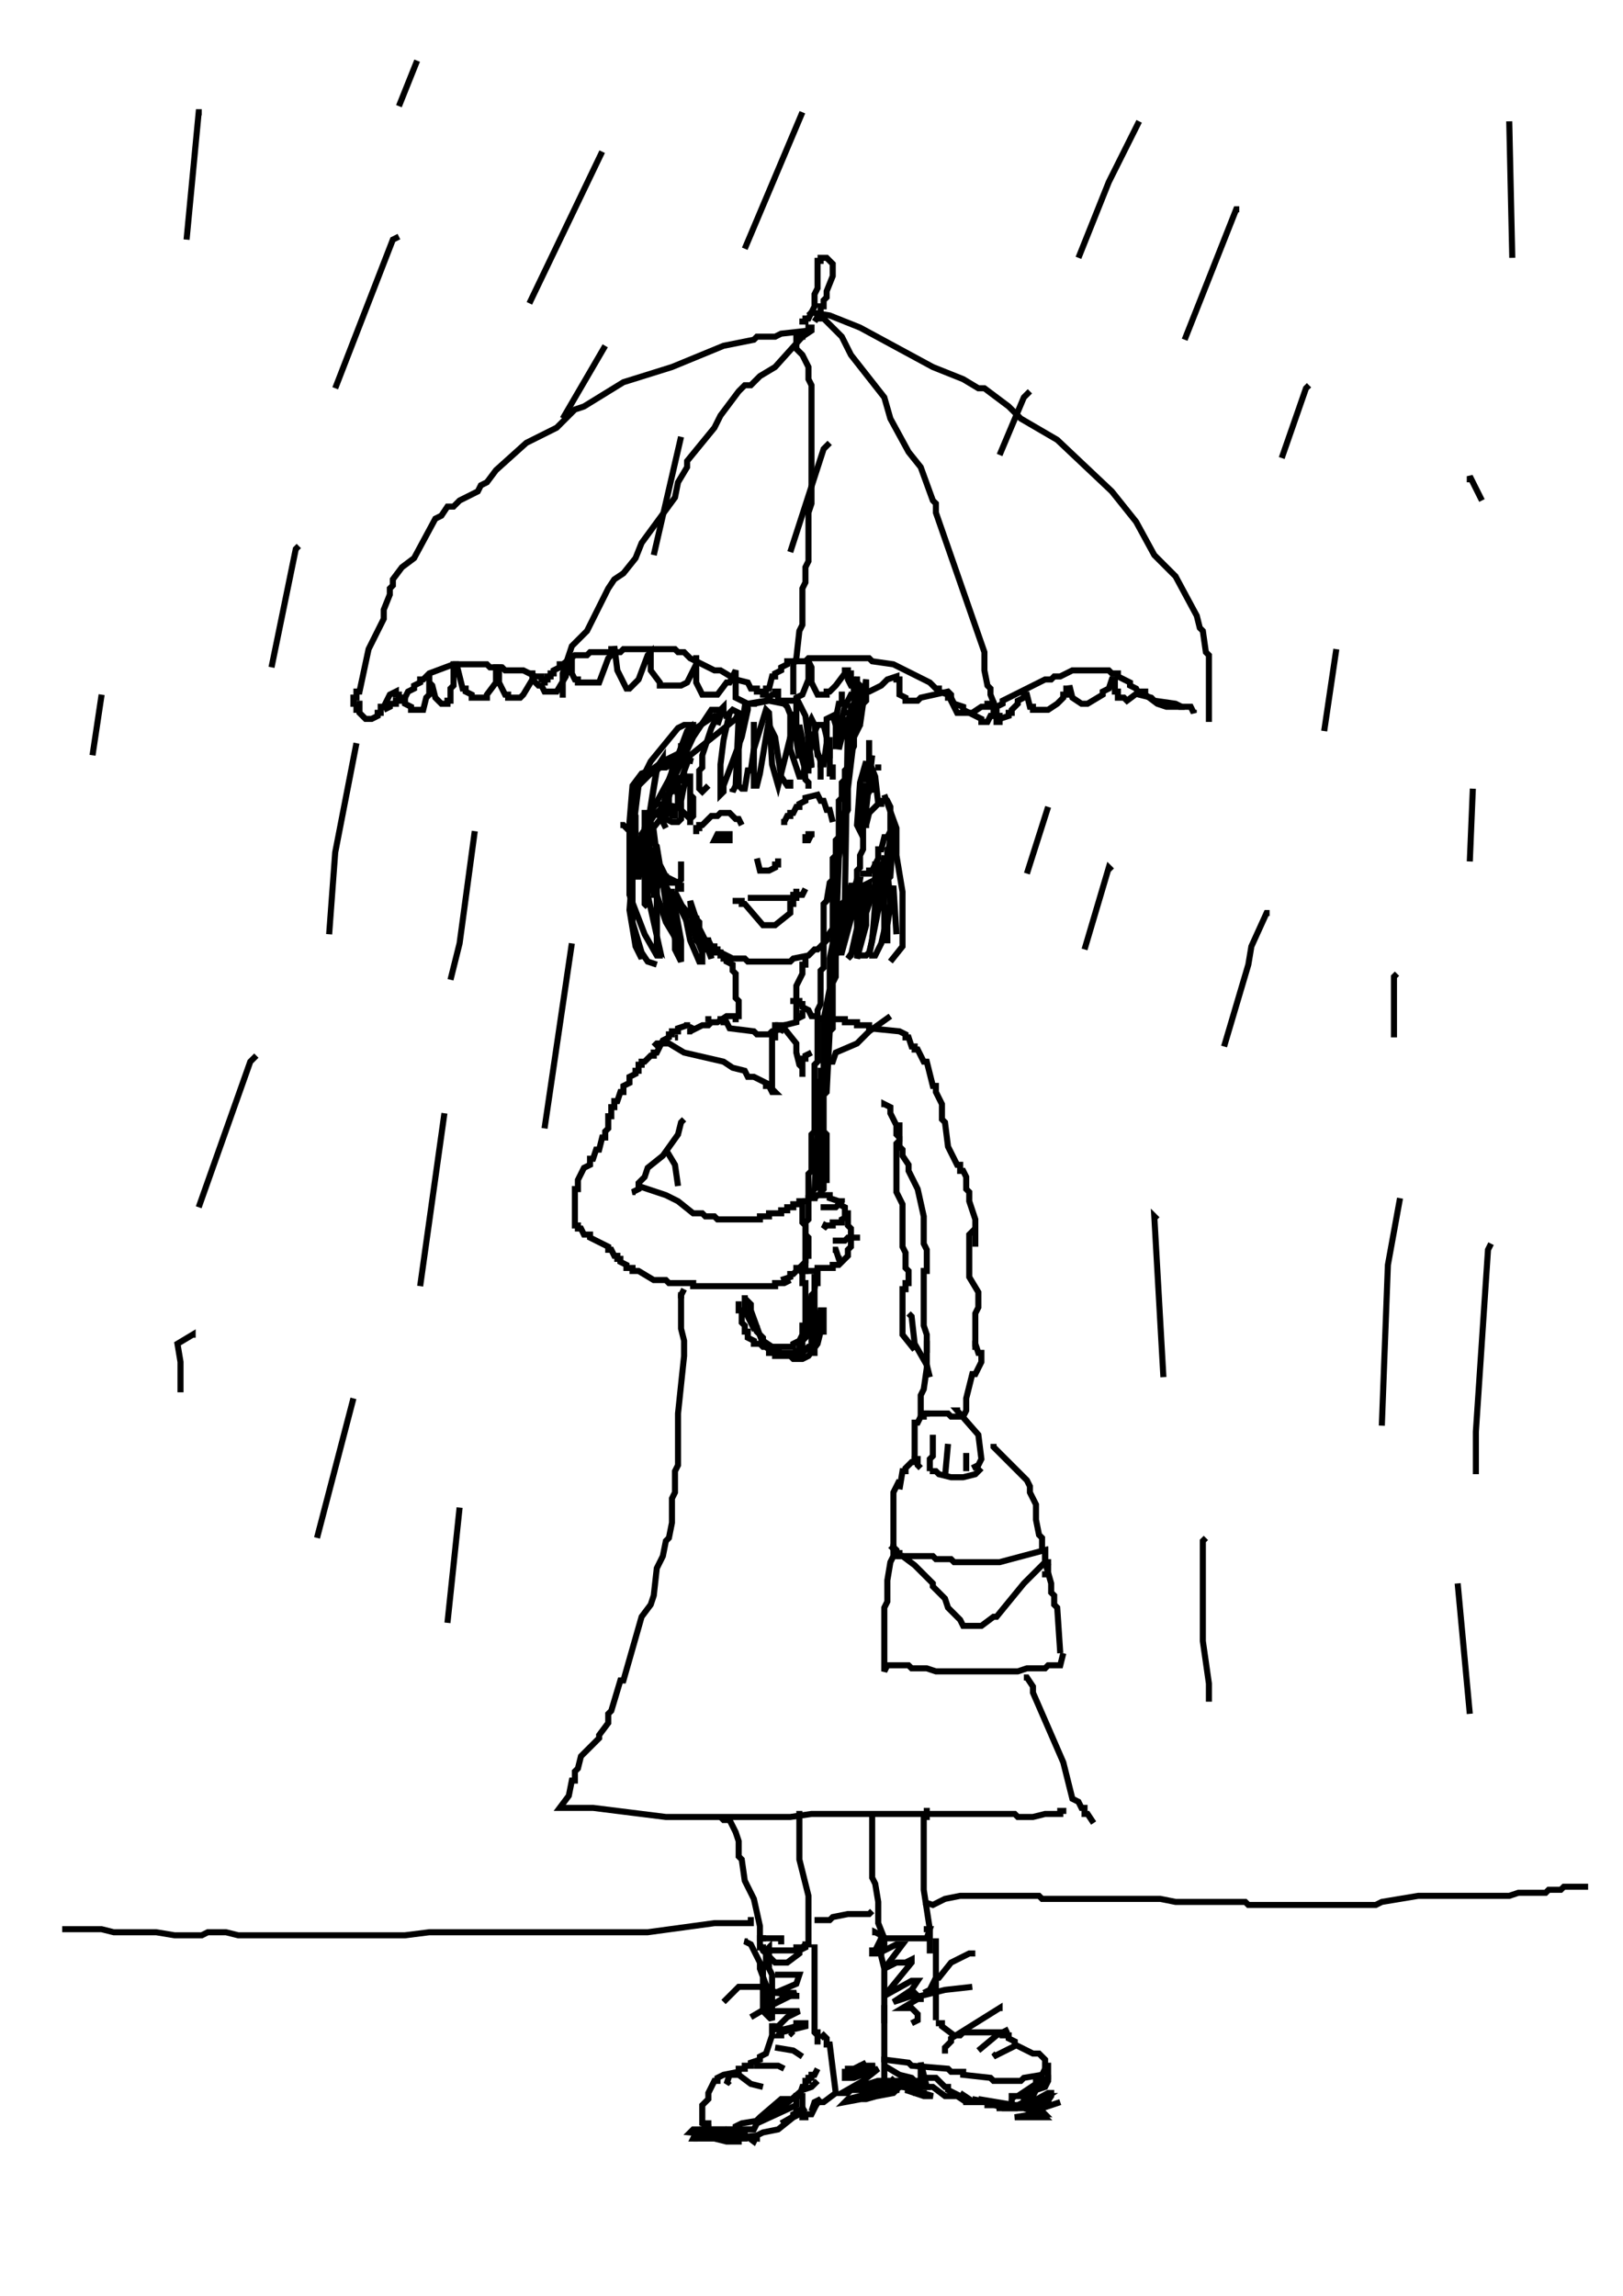 <?xml version="1.0" encoding="utf-8"?>
<!-- Generator: Adobe Illustrator 26.2.1, SVG Export Plug-In . SVG Version: 6.00 Build 0)  -->
<svg version="1.1" xmlns="http://www.w3.org/2000/svg" xmlns:xlink="http://www.w3.org/1999/xlink" x="0px" y="0px"
	 viewBox="0 0 535 757" style="enable-background:new 0 0 535 757;" xml:space="preserve">
<style type="text/css">
	.st0{fill:#FFFFFF;}
	.st1{fill:none;stroke:#000000;stroke-width:2;}
</style>
<g id="레이어_1" xmlns:ev="http://www.w3.org/2001/xml-events">
	<rect class="st0" width="535" height="757"/>
</g>
<g id="_x36_7-지면">
	<g>
		<path class="st0" d="M535,757"/>
		<path class="st0" d="M535,0"/>
		<path class="st0" d="M0,0"/>
		<path class="st0" d="M0,757"/>
		<polyline class="st1" points="21.5,635 21.5,636 33.5,636 37.5,637 51.5,637 57.5,638 66.5,638 68.5,637 74.5,637 78.5,638 
			133.5,638 141.5,637 213.5,637 235.5,634 247.5,634 247.5,633 248.5,633 		"/>
		<polyline class="st1" points="268.5,633 273.5,633 274.5,632 279.5,631 286.5,631 287.5,630 		"/>
		<polyline class="st1" points="304.5,627 307.5,628 311.5,626 316.5,625 342.5,625 343.5,626 382.5,626 387.5,627 410.5,627 
			411.5,628 453.5,628 455.5,627 467.5,625 497.5,625 500.5,624 509.5,624 510.5,623 514.5,623 515.5,622 523.5,622 		"/>
	</g>
</g>
<g id="_x36_7-사람">
	<g>
		<polyline class="st1" points="204.5,272 205.5,272 208.5,275 209.5,275 209.5,276 214.5,280 217.5,286 217.5,288 219.5,290 
			219.5,292 220.5,294 221.5,294 221.5,296 222.5,296 222.5,298 223.5,298 227.5,306 228.5,306 229.5,310 232.5,313 234.5,313 
			235.5,314 237.5,314 241.5,316 245.5,316 246.5,317 260.5,317 261.5,316 266.5,315 268.5,313 269.5,313 272.5,310 272.5,309 
			279.5,299 279.5,297 282.5,291 282.5,287 283.5,286 283.5,282 284.5,280 284.5,258 		"/>
		<polyline class="st1" points="228.5,274 229.5,274 229.5,273 230.5,273 230.5,272 231.5,272 234.5,269 236.5,269 237.5,268 
			240.5,268 242.5,270 243.5,270 244.5,272 		"/>
		<polyline class="st1" points="258.5,270 258.5,271 257.5,271 258.5,271 259.5,269 260.5,269 260.5,268 261.5,268 262.5,266 
			263.5,266 263.5,265 265.5,264 265.5,263 269.5,262 270.5,264 271.5,264 272.5,267 273.5,267 274.5,271 		"/>
		<polyline class="st1" points="238.5,276 239.5,276 239.5,277 235.5,277 236.5,275 240.5,275 240.5,277 238.5,277 238.5,276 
			237.5,276 239.5,276 		"/>
		<polyline class="st1" points="268.5,275 267.5,275 266.5,277 265.5,277 265.5,276 266.5,276 266.5,275 268.5,275 266.5,275 		"/>
		<polyline class="st1" points="249.5,283 250.5,287 253.5,287 255.5,286 255.5,285 256.5,285 256.5,283 		"/>
		<polyline class="st1" points="243.5,297 241.5,297 244.5,297 244.5,298 245.5,298 251.5,305 255.5,305 260.5,301 260.5,298 
			261.5,298 261.5,295 262.5,295 262.5,293 		"/>
		<polyline class="st1" points="246.5,296 262.5,296 262.5,295 264.5,295 265.5,293 		"/>
		<polyline class="st1" points="219.5,273 217.5,269 215.5,268 212.5,268 212.5,277 213.5,278 213.5,281 214.5,281 214.5,283 
			215.5,285 216.5,285 219.5,291 223.5,291 224.5,290 224.5,284 		"/>
		<polyline class="st1" points="286.5,272 285.5,272 286.5,268 289.5,265 290.5,265 290.5,264 292.5,264 293.5,266 293.5,274 
			292.5,276 291.5,276 290.5,280 289.5,280 289.5,283 287.5,287 286.5,287 286.5,288 284.5,288 284.5,287 		"/>
		<polyline class="st1" points="233.5,311 233.5,310 234.5,312 235.5,312 235.5,313 236.5,313 236.5,314 237.5,314 237.5,315 
			238.5,315 238.5,316 239.5,316 239.5,317 241.5,318 241.5,320 242.5,321 242.5,329 243.5,330 243.5,335 242.5,335 		"/>
		<polyline class="st1" points="265.5,315 265.5,318 264.5,318 264.5,321 262.5,325 262.5,335 263.5,335 263.5,334 		"/>
		<line class="st1" x1="232.5" y1="336" x2="234.5" y2="336"/>
		<polyline class="st1" points="241.5,336 242.5,336 242.5,335 239.5,335 236.5,337 234.5,337 233.5,338 231.5,338 227.5,340 
			226.5,340 227.5,340 228.5,338 		"/>
		<polyline class="st1" points="237.5,335 237.5,336 238.5,336 238.5,337 239.5,337 240.5,339 248.5,340 249.5,341 253.5,341 
			254.5,340 258.5,339 258.5,338 262.5,337 262.5,336 264.5,335 264.5,333 		"/>
		<polyline class="st1" points="261.5,331 261.5,330 263.5,330 263.5,331 264.5,331 264.5,332 266.5,333 267.5,335 269.5,335 
			270.5,336 278.5,336 278.5,337 282.5,337 282.5,338 286.5,338 286.5,339 296.5,340 298.5,341 298.5,342 299.5,342 300.5,345 
			301.5,345 301.5,346 302.5,346 304.5,350 305.5,350 307.5,358 308.5,358 308.5,360 310.5,364 310.5,369 311.5,370 312.5,378 
			315.5,384 316.5,384 316.5,386 317.5,386 318.5,388 318.5,392 319.5,393 319.5,396 321.5,402 321.5,411 		"/>
		<polyline class="st1" points="226.5,337 226.5,338 223.5,339 223.5,340 221.5,340 221.5,341 220.5,341 220.5,342 218.5,343 
			216.5,347 215.5,347 215.5,348 214.5,348 212.5,350 211.5,350 211.5,351 210.5,351 210.5,353 209.5,353 209.5,354 207.5,355 
			207.5,357 205.5,358 205.5,360 204.5,360 203.5,363 202.5,363 202.5,365 201.5,365 201.5,368 200.5,368 200.5,372 199.5,373 
			199.5,375 198.5,375 197.5,379 196.5,379 195.5,382 194.5,382 194.5,384 192.5,385 190.5,389 190.5,392 189.5,392 189.5,404 
			190.5,404 190.5,405 191.5,405 192.5,407 194.5,407 194.5,408 200.5,411 200.5,412 201.5,412 202.5,414 203.5,414 203.5,415 
			204.5,415 204.5,416 206.5,417 206.5,418 208.5,418 208.5,419 210.5,419 215.5,422 219.5,422 220.5,423 228.5,423 228.5,424 
			255.5,424 255.5,423 258.5,423 260.5,422 		"/>
		<polyline class="st1" points="210.5,391 219.5,394 223.5,396 228.5,400 231.5,400 232.5,401 235.5,401 236.5,402 250.5,402 
			250.5,401 253.5,401 253.5,400 257.5,400 257.5,399 259.5,399 259.5,398 261.5,398 261.5,397 263.5,397 263.5,396 264.5,396 
			264.5,403 265.5,404 265.5,407 266.5,408 266.5,414 265.5,414 265.5,416 261.5,420 260.5,420 260.5,421 257.5,422 		"/>
		<polyline class="st1" points="265.5,396 265.5,397 265.5,396 266.5,396 266.5,395 268.5,395 268.5,394 273.5,394 273.5,395 
			276.5,396 276.5,397 278.5,398 278.5,400 279.5,400 279.5,404 280.5,405 280.5,411 279.5,412 279.5,414 276.5,417 274.5,417 
			274.5,418 269.5,418 269.5,419 265.5,419 264.5,417 		"/>
		<polyline class="st1" points="270.5,398 275.5,398 277.5,396 277.5,395 		"/>
		<polyline class="st1" points="272.5,403 271.5,405 272.5,404 274.5,404 274.5,403 277.5,403 277.5,402 279.5,401 		"/>
		<polyline class="st1" points="274.5,409 278.5,409 279.5,408 282.5,408 282.5,407 		"/>
		<polyline class="st1" points="274.5,412 275.5,412 276.5,415 277.5,415 		"/>
		<polyline class="st1" points="236.5,239 237.5,236 235.5,236 229.5,240 227.5,243 226.5,243 225.5,246 224.5,246 224.5,248 
			221.5,254 221.5,258 223.5,262 223.5,265 224.5,266 		"/>
		<polyline class="st1" points="237.5,234 238.5,233 238.5,235 236.5,236 234.5,240 231.5,249 231.5,253 230.5,254 230.5,260 
			231.5,261 233.5,259 		"/>
		<polyline class="st1" points="243.5,236 242.5,259 241.5,261 241.5,260 		"/>
		<polyline class="st1" points="248.5,238 248.5,259 249.5,259 250.5,255 253.5,237 253.5,239 255.5,243 257.5,256 259.5,259 
			260.5,259 260.5,257 		"/>
		<polyline class="st1" points="263.5,242 263.5,239 264.5,244 265.5,257 266.5,258 266.5,260 		"/>
		<polyline class="st1" points="266.5,240 266.5,242 268.5,245 270.5,251 270.5,257 		"/>
		<line class="st1" x1="273.5" y1="243" x2="273.5" y2="250"/>
		<line class="st1" x1="219.5" y1="252" x2="224.5" y2="249"/>
		<polyline class="st1" points="227.5,242 227.5,240 226.5,241 220.5,257 214.5,268 214.5,271 213.5,273 215.5,295 216.5,295 
			219.5,304 222.5,309 		"/>
		<polyline class="st1" points="230.5,241 228.5,240 228.5,239 225.5,239 223.5,240 214.5,251 210.5,259 208.5,275 208.5,304 
			211.5,314 213.5,317 216.5,318 		"/>
		<polyline class="st1" points="286.5,244 286.5,251 288.5,256 289.5,265 		"/>
		<polyline class="st1" points="290.5,253 289.5,253 289.5,254 		"/>
		<polyline class="st1" points="291.5,262 295.5,273 295.5,282 297.5,294 297.5,312 293.5,317 		"/>
		<polyline class="st1" points="290.5,284 291.5,284 292.5,286 293.5,298 290.5,311 288.5,315 287.5,315 287.5,316 		"/>
		<polyline class="st1" points="288.5,284 288.5,298 287.5,310 286.5,314 285.5,315 282.5,315 		"/>
		<polyline class="st1" points="287.5,292 286.5,292 284.5,294 281.5,313 279.5,316 280.5,315 282.5,306 282.5,296 283.5,290 
			282.5,290 281.5,293 280.5,303 277.5,314 276.5,314 276.5,307 280.5,292 281.5,292 281.5,294 279.5,297 275.5,312 275.5,315 
			274.5,315 277.5,310 280.5,300 284.5,292 286.5,291 283.5,305 282.5,316 285.5,305 285.5,301 288.5,292 289.5,286 290.5,285 
			289.5,289 288.5,304 286.5,315 289.5,300 291.5,282 291.5,310 292.5,310 292.5,305 294.5,292 295.5,308 		"/>
		<polyline class="st1" points="228.5,243 227.5,243 225.5,245 224.5,248 218.5,251 214.5,254 211.5,255 208.5,259 207.5,271 
			207.5,295 212.5,308 216.5,315 217.5,315 217.5,316 217.5,314 216.5,314 216.5,293 217.5,290 218.5,291 219.5,298 222.5,309 
			222.5,313 224.5,317 224.5,310 222.5,299 222.5,294 225.5,300 227.5,310 230.5,317 231.5,317 231.5,314 229.5,309 229.5,307 
			228.5,306 227.5,297 229.5,303 230.5,304 230.5,306 232.5,310 233.5,310 234.5,316 231.5,308 230.5,307 229.5,302 229.5,305 
			232.5,311 228.5,303 223.5,297 219.5,296 219.5,295 220.5,295 223.5,310 223.5,311 222.5,310 221.5,301 220.5,299 		"/>
		<polyline class="st1" points="220.5,289 214.5,289 214.5,288 211.5,285 208.5,278 208.5,267 209.5,269 209.5,275 207.5,300 
			209.5,312 211.5,316 211.5,315 		"/>
		<polyline class="st1" points="239.5,237 239.5,236 237.5,234 234.5,234 228.5,243 221.5,258 220.5,263 220.5,267 221.5,269 
			222.5,269 222.5,267 223.5,266 223.5,258 224.5,257 227.5,249 242.5,237 243.5,235 241.5,234 240.5,235 238.5,244 237.5,252 
			237.5,262 238.5,261 238.5,259 244.5,243 246.5,234 246.5,233 245.5,233 243.5,247 243.5,259 244.5,260 245.5,260 246.5,254 
			247.5,254 248.5,247 252.5,234 253.5,235 254.5,252 256.5,259 261.5,239 262.5,239 263.5,247 265.5,254 266.5,254 266.5,239 
			267.5,237 268.5,239 269.5,249 270.5,250 270.5,252 271.5,252 272.5,245 272.5,237 274.5,236 276.5,242 276.5,245 277.5,245 		"/>
		<polyline class="st1" points="287.5,249 285.5,267 283.5,274 282.5,272 283.5,258 285.5,251 285.5,258 		"/>
		<polyline class="st1" points="294.5,274 293.5,289 292.5,290 292.5,285 293.5,275 294.5,273 293.5,279 292.5,280 292.5,283 
			293.5,283 		"/>
		<polyline class="st1" points="225.5,369 224.5,370 223.5,374 218.5,381 213.5,385 212.5,388 210.5,390 210.5,392 208.5,393 
			209.5,393 		"/>
		<polyline class="st1" points="219.5,379 222.5,384 223.5,391 		"/>
		<polyline class="st1" points="224.5,426 224.5,428 224.5,427 223.5,427 		"/>
		<polyline class="st1" points="225.5,425 224.5,427 224.5,438 225.5,442 225.5,447 223.5,466 223.5,483 222.5,485 222.5,492 
			221.5,494 221.5,502 220.5,507 219.5,508 218.5,513 216.5,517 215.5,526 214.5,529 211.5,533 205.5,554 204.5,554 201.5,564 
			200.5,565 200.5,568 197.5,572 197.5,573 191.5,579 190.5,583 189.5,584 189.5,587 188.5,587 187.5,592 184.5,596 195.5,596 
			219.5,599 260.5,599 267.5,598 334.5,598 335.5,599 340.5,599 344.5,598 349.5,598 349.5,597 351.5,597 		"/>
		<polyline class="st1" points="291.5,365 291.5,364 293.5,365 293.5,367 295.5,371 295.5,374 296.5,375 296.5,378 297.5,379 
			297.5,381 299.5,384 299.5,386 302.5,392 304.5,401 304.5,410 305.5,412 305.5,419 304.5,419 304.5,437 305.5,440 305.5,446 		"/>
		<polyline class="st1" points="322.5,405 321.5,405 319.5,407 319.5,421 322.5,426 322.5,431 321.5,433 321.5,445 		"/>
		<polyline class="st1" points="296.5,370 296.5,376 295.5,377 295.5,393 297.5,397 297.5,411 298.5,413 298.5,418 299.5,419 
			299.5,423 298.5,423 298.5,425 297.5,425 297.5,440 301.5,445 		"/>
		<polyline class="st1" points="306.5,443 305.5,443 305.5,451 304.5,458 303.5,460 303.5,466 312.5,466 313.5,467 317.5,467 
			318.5,465 318.5,461 320.5,453 321.5,453 323.5,449 323.5,446 322.5,446 321.5,443 320.5,443 		"/>
		<polyline class="st1" points="306.5,466 304.5,466 304.5,467 303.5,467 302.5,469 301.5,469 301.5,481 302.5,481 302.5,483 
			303.5,484 		"/>
		<polyline class="st1" points="316.5,465 315.5,465 322.5,473 323.5,481 322.5,483 320.5,484 		"/>
		<polyline class="st1" points="308.5,474 307.5,474 307.5,480 306.5,481 306.5,485 		"/>
		<line class="st1" x1="312.5" y1="476" x2="311.5" y2="487"/>
		<line class="st1" x1="318.5" y1="479" x2="318.5" y2="485"/>
		<polyline class="st1" points="306.5,485 308.5,485 309.5,486 313.5,487 317.5,487 321.5,486 323.5,484 		"/>
		<polyline class="st1" points="299.5,433 300.5,434 301.5,443 305.5,450 306.5,454 		"/>
		<polyline class="st1" points="337.5,553 338.5,553 340.5,556 340.5,558 350.5,581 353.5,593 355.5,594 356.5,596 357.5,596 
			357.5,598 358.5,598 360.5,601 		"/>
		<line class="st1" x1="223.5" y1="342" x2="222.5" y2="342"/>
		<polyline class="st1" points="215.5,345 216.5,344 220.5,344 225.5,347 238.5,350 241.5,352 245.5,353 246.5,355 248.5,355 
			252.5,357 252.5,358 253.5,358 254.5,360 255.5,360 254.5,359 254.5,342 255.5,342 255.5,337 		"/>
		<polyline class="st1" points="258.5,340 256.5,339 256.5,338 258.5,338 258.5,339 262.5,344 262.5,347 263.5,351 264.5,352 
			264.5,355 264.5,349 265.5,349 265.5,348 267.5,347 		"/>
		<polyline class="st1" points="273.5,350 274.5,350 275.5,347 282.5,344 286.5,340 293.5,335 		"/>
		<polyline class="st1" points="237.5,599 238.5,600 240.5,600 242.5,604 243.5,607 243.5,612 244.5,613 245.5,620 248.5,626 
			250.5,635 250.5,639 251.5,639 251.5,640 		"/>
		<polyline class="st1" points="264.5,598 263.5,598 263.5,613 266.5,625 266.5,642 		"/>
		<polyline class="st1" points="287.5,598 287.5,619 288.5,621 289.5,627 289.5,634 291.5,639 291.5,643 		"/>
		<polyline class="st1" points="305.5,596 305.5,599 304.5,599 304.5,623 306.5,636 306.5,644 		"/>
		<polyline class="st1" points="251.5,642 250.5,642 250.5,641 250.5,642 251.5,642 251.5,643 255.5,647 259.5,647 263.5,644 
			263.5,643 265.5,642 265.5,640 265.5,641 264.5,642 262.5,642 262.5,643 251.5,643 250.5,641 250.5,639 257.5,639 257.5,640 
			258.5,640 		"/>
		<polyline class="st1" points="246.5,640 245.5,640 247.5,641 250.5,647 250.5,649 253.5,657 253.5,664 254.5,666 254.5,651 
			253.5,649 253.5,642 252.5,643 252.5,648 251.5,649 251.5,663 252.5,664 252.5,663 		"/>
		<polyline class="st1" points="268.5,641 268.5,670 269.5,671 269.5,674 269.5,669 		"/>
		<polyline class="st1" points="255.5,651 263.5,651 262.5,654 255.5,657 252.5,657 262.5,657 254.5,661 252.5,663 263.5,663 
			259.5,665 256.5,668 255.5,668 255.5,669 258.5,669 262.5,668 262.5,667 265.5,667 265.5,668 257.5,670 256.5,671 257.5,671 
			257.5,670 		"/>
		<polyline class="st1" points="291.5,638 290.5,638 290.5,639 305.5,639 306.5,636 304.5,636 		"/>
		<polyline class="st1" points="288.5,638 288.5,637 290.5,638 290.5,639 288.5,643 287.5,643 287.5,644 289.5,644 295.5,641 
			297.5,641 291.5,649 295.5,647 298.5,647 300.5,646 300.5,647 291.5,658 300.5,653 302.5,653 300.5,656 294.5,660 300.5,658 
			301.5,657 302.5,658 302.5,659 297.5,662 300.5,662 302.5,664 302.5,666 300.5,667 		"/>
		<line class="st1" x1="308.5" y1="639" x2="308.5" y2="666"/>
		<polyline class="st1" points="291.5,639 290.5,638 290.5,645 291.5,649 291.5,667 		"/>
		<polyline class="st1" points="304.5,657 306.5,656 308.5,652 309.5,652 313.5,647 319.5,644 320.5,644 320.5,645 		"/>
		<polyline class="st1" points="304.5,659 303.5,659 303.5,658 311.5,656 320.5,655 		"/>
		<polyline class="st1" points="259.5,658 250.5,655 243.5,655 238.5,660 		"/>
		<polyline class="st1" points="262.5,659 262.5,658 259.5,658 247.5,665 		"/>
		<polyline class="st1" points="254.5,667 254.5,671 252.5,677 250.5,678 250.5,679 247.5,680 247.5,681 245.5,681 245.5,682 
			243.5,682 243.5,683 238.5,684 236.5,685 236.5,686 235.5,686 233.5,690 233.5,692 231.5,694 231.5,700 233.5,701 233.5,702 
			238.5,702 238.5,703 244.5,703 244.5,702 248.5,702 249.5,700 262.5,694 262.5,691 263.5,691 264.5,688 265.5,688 265.5,686 
			266.5,686 266.5,685 267.5,685 267.5,684 268.5,684 269.5,682 		"/>
		<polyline class="st1" points="270.5,672 271.5,671 272.5,672 272.5,674 273.5,674 275.5,690 271.5,693 269.5,693 267.5,697 
			265.5,697 265.5,698 264.5,698 264.5,690 		"/>
		<polyline class="st1" points="233.5,701 233.5,700 232.5,700 232.5,701 234.5,703 237.5,703 239.5,702 242.5,702 242.5,701 
			244.5,700 250.5,699 253.5,696 258.5,694 258.5,693 260.5,692 257.5,692 250.5,698 249.5,699 250.5,699 257.5,695 264.5,689 
			267.5,688 269.5,686 		"/>
		<polyline class="st1" points="240.5,686 239.5,687 240.5,684 243.5,684 247.5,687 251.5,688 		"/>
		<polyline class="st1" points="248.5,681 256.5,681 258.5,682 		"/>
		<polyline class="st1" points="255.5,675 261.5,676 264.5,678 		"/>
		<line class="st1" x1="260.5" y1="670" x2="261.5" y2="671"/>
		<polyline class="st1" points="290.5,662 291.5,662 291.5,687 290.5,687 		"/>
		<polyline class="st1" points="291.5,681 296.5,684 300.5,685 302.5,687 304.5,687 304.5,688 307.5,688 311.5,691 315.5,691 
			318.5,693 325.5,693 325.5,694 329.5,694 329.5,695 335.5,695 		"/>
		<polyline class="st1" points="309.5,666 309.5,667 310.5,667 310.5,668 314.5,671 316.5,671 317.5,670 330.5,670 330.5,671 
			332.5,671 332.5,672 334.5,673 334.5,674 340.5,677 342.5,677 344.5,679 344.5,681 345.5,681 345.5,686 344.5,688 341.5,689 
			340.5,691 339.5,691 339.5,692 335.5,694 333.5,694 333.5,693 332.5,693 		"/>
		<polyline class="st1" points="291.5,678 291.5,679 299.5,680 300.5,681 312.5,682 313.5,683 317.5,683 317.5,684 326.5,685 
			327.5,686 336.5,686 337.5,685 343.5,684 344.5,682 		"/>
		<polyline class="st1" points="311.5,677 311.5,675 313.5,673 313.5,672 329.5,662 329.5,663 		"/>
		<polyline class="st1" points="322.5,676 328.5,671 332.5,669 		"/>
		<polyline class="st1" points="328.5,677 327.5,678 335.5,674 		"/>
		<polyline class="st1" points="294.5,685 294.5,686 292.5,686 292.5,687 294.5,687 295.5,688 305.5,688 303.5,680 303.5,688 
			304.5,688 304.5,686 292.5,686 304.5,687 304.5,685 308.5,685 311.5,688 312.5,688 312.5,689 318.5,692 318.5,693 319.5,693 
			319.5,692 316.5,690 		"/>
		<polyline class="st1" points="267.5,696 268.5,693 270.5,692 267.5,696 		"/>
		<polyline class="st1" points="248.5,702 244.5,702 238.5,704 230.5,704 229.5,705 228.5,705 229.5,703 230.5,703 230.5,704 
			243.5,705 245.5,703 245.5,702 243.5,702 240.5,704 232.5,704 231.5,703 231.5,702 232.5,702 238.5,705 245.5,705 245.5,704 		"/>
		<polyline class="st1" points="343.5,688 343.5,686 341.5,686 341.5,687 335.5,691 333.5,691 333.5,692 334.5,691 336.5,691 
			341.5,689 345.5,685 345.5,684 345.5,685 343.5,686 342.5,688 337.5,691 337.5,692 336.5,692 		"/>
		<polyline class="st1" points="293.5,685 294.5,686 289.5,686 286.5,687 290.5,689 296.5,689 292.5,689 286.5,687 294.5,687 
			307.5,691 304.5,691 298.5,689 300.5,689 301.5,690 305.5,690 		"/>
		<polyline class="st1" points="322.5,693 320.5,692 325.5,693 330.5,695 337.5,695 343.5,696 344.5,697 341.5,697 338.5,695 
			322.5,692 334.5,694 343.5,697 344.5,698 334.5,698 340.5,697 346.5,693 336.5,695 338.5,695 342.5,693 345.5,691 344.5,691 
			336.5,695 345.5,690 346.5,690 346.5,691 344.5,694 343.5,694 343.5,695 349.5,693 		"/>
		<polyline class="st1" points="244.5,703 248.5,706 249.5,704 240.5,705 228.5,705 243.5,705 243.5,706 239.5,706 231.5,704 
			233.5,703 241.5,702 228.5,702 227.5,703 249.5,705 249.5,704 251.5,703 256.5,702 261.5,698 261.5,697 263.5,696 263.5,697 
			257.5,700 264.5,696 265.5,695 262.5,696 262.5,697 		"/>
		<polyline class="st1" points="284.5,683 282.5,683 284.5,682 287.5,682 281.5,683 277.5,683 281.5,683 282.5,682 288.5,681 
			283.5,681 282.5,682 278.5,683 279.5,683 279.5,682 281.5,682 285.5,680 278.5,684 278.5,685 281.5,685 289.5,682 284.5,686 
			277.5,690 279.5,690 280.5,689 285.5,688 289.5,686 279.5,689 287.5,689 288.5,688 290.5,688 287.5,690 279.5,692 278.5,693 
			294.5,690 295.5,689 293.5,689 292.5,690 285.5,692 281.5,692 284.5,692 284.5,691 285.5,691 		"/>
		<polyline class="st1" points="220.5,260 222.5,260 222.5,259 224.5,257 225.5,257 225.5,256 222.5,257 220.5,261 218.5,269 
			214.5,274 214.5,275 211.5,276 211.5,278 211.5,275 215.5,269 218.5,266 219.5,262 221.5,261 221.5,260 220.5,260 220.5,262 
			219.5,263 219.5,270 221.5,271 223.5,271 224.5,270 224.5,264 225.5,259 226.5,256 227.5,256 227.5,272 227.5,270 228.5,269 
			228.5,263 227.5,262 227.5,268 226.5,269 223.5,266 216.5,265 214.5,267 212.5,273 214.5,277 216.5,279 217.5,285 219.5,289 
			223.5,291 223.5,292 224.5,292 224.5,293 223.5,293 223.5,292 224.5,292 		"/>
		<polyline class="st1" points="228.5,251 224.5,250 219.5,253 216.5,253 209.5,260 208.5,271 208.5,275 209.5,277 209.5,290 
			209.5,289 210.5,289 211.5,278 213.5,272 216.5,253 218.5,250 218.5,251 219.5,251 216.5,254 214.5,266 213.5,295 217.5,313 
			216.5,312 216.5,282 215.5,274 213.5,275 212.5,279 212.5,298 213.5,299 		"/>
		<polyline class="st1" points="248.5,233 248.5,232 253.5,231 258.5,232 259.5,233 261.5,238 263.5,250 262.5,244 262.5,230 
			265.5,236 267.5,252 267.5,253 264.5,247 262.5,239 260.5,235 260.5,247 263.5,256 264.5,256 265.5,252 266.5,251 267.5,244 
			269.5,239 271.5,239 273.5,247 273.5,256 273.5,253 274.5,253 274.5,257 		"/>
		<polyline class="st1" points="286.5,254 286.5,253 287.5,254 287.5,258 288.5,261 287.5,259 286.5,261 285.5,261 		"/>
	</g>
</g>
<g id="_x36_7-가방">
	<g>
		<polyline class="st1" points="327.5,476 327.5,477 338.5,488 339.5,490 339.5,492 341.5,496 341.5,501 342.5,506 343.5,507 
			343.5,511 344.5,511 344.5,515 345.5,516 345.5,519 343.5,519 		"/>
		<polyline class="st1" points="296.5,488 294.5,492 294.5,510 295.5,511 295.5,513 294.5,513 307.5,513 308.5,514 313.5,514 
			314.5,515 329.5,515 344.5,511 344.5,515 346.5,522 346.5,525 347.5,526 347.5,529 348.5,530 349.5,545 		"/>
		<polyline class="st1" points="293.5,510 294.5,510 294.5,513 293.5,515 292.5,521 292.5,528 291.5,530 291.5,551 292.5,549 
			299.5,549 300.5,550 305.5,550 308.5,551 335.5,551 338.5,550 344.5,550 345.5,549 349.5,549 350.5,545 		"/>
		<polyline class="st1" points="293.5,511 294.5,510 295.5,512 296.5,512 296.5,513 297.5,513 301.5,516 307.5,522 307.5,523 
			311.5,527 312.5,530 316.5,534 317.5,536 323.5,536 327.5,533 328.5,533 337.5,522 344.5,515 345.5,515 345.5,514 		"/>
		<polyline class="st1" points="296.5,491 297.5,485 298.5,485 298.5,484 300.5,482 301.5,482 301.5,481 302.5,481 		"/>
	</g>
</g>
<g id="_x36_7-비">
	<g>
		<polyline class="st1" points="375.5,40 365.5,60 355.5,85 		"/>
		<polyline class="st1" points="408.5,69 407.5,69 390.5,112 		"/>
		<polyline class="st1" points="431.5,127 430.5,128 422.5,151 		"/>
		<line class="st1" x1="440.5" y1="214" x2="436.5" y2="241"/>
		<polyline class="st1" points="418.5,301 417.5,301 412.5,312 411.5,318 403.5,345 		"/>
		<polyline class="st1" points="366.5,287 365.5,286 357.5,313 		"/>
		<line class="st1" x1="345.5" y1="266" x2="338.5" y2="288"/>
		<polyline class="st1" points="339.5,129 337.5,131 329.5,150 		"/>
		<polyline class="st1" points="273.5,146 271.5,148 260.5,182 		"/>
		<line class="st1" x1="224.5" y1="144" x2="215.5" y2="183"/>
		<line class="st1" x1="199.5" y1="114" x2="185.5" y2="138"/>
		<line class="st1" x1="198.5" y1="50" x2="174.5" y2="100"/>
		<line class="st1" x1="264.5" y1="37" x2="245.5" y2="82"/>
		<polyline class="st1" points="131.5,78 129.5,79 110.5,128 		"/>
		<polyline class="st1" points="98.5,180 97.5,181 89.5,220 		"/>
		<polyline class="st1" points="117.5,245 110.5,281 108.5,308 		"/>
		<polyline class="st1" points="156.5,274 151.5,311 148.5,323 		"/>
		<line class="st1" x1="188.5" y1="311" x2="179.5" y2="372"/>
		<line class="st1" x1="116.5" y1="461" x2="104.5" y2="507"/>
		<line class="st1" x1="151.5" y1="497" x2="147.5" y2="535"/>
		<polyline class="st1" points="84.5,348 82.5,350 65.5,398 		"/>
		<line class="st1" x1="146.5" y1="367" x2="138.5" y2="424"/>
		<polyline class="st1" points="381.5,402 380.5,401 383.5,454 		"/>
		<polyline class="st1" points="461.5,395 457.5,417 455.5,470 		"/>
		<polyline class="st1" points="491.5,410 490.5,412 486.5,472 486.5,486 		"/>
		<polyline class="st1" points="397.5,507 396.5,508 396.5,541 398.5,555 398.5,561 		"/>
		<line class="st1" x1="480.5" y1="522" x2="484.5" y2="565"/>
		<line class="st1" x1="497.5" y1="40" x2="498.5" y2="85"/>
		<polyline class="st1" points="66.5,37 65.5,37 61.5,79 		"/>
		<line class="st1" x1="33.5" y1="229" x2="30.5" y2="249"/>
		<line class="st1" x1="137.5" y1="20" x2="131.5" y2="35"/>
		<polyline class="st1" points="484.5,159 484.5,157 488.5,165 		"/>
		<line class="st1" x1="485.5" y1="260" x2="484.5" y2="284"/>
		<polyline class="st1" points="460.5,321 459.5,322 459.5,342 		"/>
		<polyline class="st1" points="63.5,441 63.5,440 58.5,443 59.5,449 59.5,459 		"/>
	</g>
</g>
<g id="_x36_7-우산_00000136384763017446284360000016656504748216067210_">
	<g>
		<polyline class="st1" points="262.5,417 262.5,418 263.5,418 264.5,420 264.5,423 265.5,423 265.5,437 264.5,437 264.5,440 
			263.5,442 261.5,443 261.5,444 251.5,444 250.5,443 248.5,443 248.5,442 246.5,441 246.5,439 245.5,439 245.5,437 244.5,436 
			244.5,432 243.5,432 243.5,429 		"/>
		<polyline class="st1" points="279.5,234 279.5,235 280.5,235 279.5,253 278.5,254 278.5,257 277.5,258 277.5,263 276.5,264 
			276.5,276 275.5,277 275.5,282 274.5,283 274.5,290 273.5,291 272.5,297 271.5,298 271.5,319 270.5,320 270.5,331 269.5,333 
			269.5,350 268.5,351 268.5,373 267.5,374 267.5,386 266.5,387 266.5,402 265.5,403 265.5,420 		"/>
		<polyline class="st1" points="180.5,225 179.5,225 179.5,224 180.5,224 180.5,223 181.5,223 181.5,222 182.5,222 182.5,221 
			184.5,220 184.5,219 185.5,219 189.5,216 193.5,216 194.5,215 204.5,215 205.5,214 222.5,214 223.5,215 225.5,215 227.5,217 
			235.5,221 237.5,221 242.5,224 246.5,225 247.5,227 249.5,227 249.5,228 251.5,228 251.5,229 252.5,229 252.5,227 253.5,227 
			254.5,223 255.5,223 255.5,222 257.5,221 257.5,220 259.5,219 259.5,218 265.5,218 266.5,217 286.5,217 287.5,218 294.5,219 
			306.5,225 308.5,227 309.5,227 309.5,228 312.5,229 312.5,230 313.5,230 314.5,232 317.5,233 317.5,234 323.5,237 323.5,238 
			325.5,238 326.5,236 327.5,236 328.5,233 330.5,232 330.5,231 344.5,224 346.5,224 347.5,223 349.5,223 353.5,221 365.5,221 
			366.5,222 368.5,222 368.5,223 372.5,225 372.5,226 374.5,227 375.5,229 379.5,230 380.5,231 387.5,232 389.5,233 389.5,234 		"/>
		<polyline class="st1" points="179.5,226 179.5,224 178.5,224 178.5,223 176.5,223 172.5,221 166.5,221 165.5,220 161.5,220 
			160.5,219 149.5,219 141.5,222 139.5,224 138.5,224 138.5,225 136.5,226 136.5,227 134.5,228 133.5,230 132.5,230 132.5,231 
			130.5,231 130.5,232 128.5,232 128.5,233 126.5,234 		"/>
		<polyline class="st1" points="119.5,232 118.5,232 118.5,233 119.5,233 117.5,233 117.5,234 118.5,234 118.5,235 120.5,237 
			122.5,237 124.5,236 124.5,235 125.5,235 125.5,233 126.5,233 128.5,229 130.5,228 130.5,229 131.5,229 131.5,230 132.5,230 
			132.5,231 133.5,231 133.5,232 135.5,233 135.5,234 139.5,234 140.5,230 141.5,229 141.5,222 141.5,225 142.5,226 143.5,230 
			145.5,232 147.5,232 147.5,231 148.5,231 148.5,227 149.5,226 149.5,219 150.5,219 152.5,227 153.5,227 153.5,228 155.5,229 
			155.5,230 160.5,230 160.5,229 163.5,225 163.5,219 163.5,220 164.5,220 164.5,225 166.5,229 167.5,229 167.5,230 171.5,230 
			172.5,229 175.5,224 175.5,221 175.5,224 177.5,226 178.5,226 179.5,228 183.5,228 186.5,223 187.5,218 188.5,218 188.5,222 
			189.5,224 190.5,224 190.5,225 197.5,225 200.5,217 201.5,216 201.5,214 202.5,214 202.5,213 203.5,221 206.5,227 207.5,227 
			210.5,224 213.5,216 214.5,215 214.5,221 217.5,225 217.5,226 224.5,226 226.5,225 229.5,219 229.5,216 229.5,225 231.5,229 
			236.5,229 239.5,225 240.5,225 242.5,221 242.5,230 246.5,232 252.5,231 254.5,229 255.5,229 255.5,228 256.5,228 256.5,231 
			262.5,231 262.5,230 264.5,229 266.5,224 266.5,218 267.5,220 267.5,225 269.5,229 272.5,229 272.5,228 273.5,228 275.5,226 
			278.5,222 278.5,221 279.5,221 279.5,220 279.5,224 280.5,226 281.5,226 281.5,227 283.5,228 286.5,228 290.5,226 292.5,224 
			295.5,223 295.5,224 296.5,224 296.5,229 298.5,230 298.5,231 302.5,231 303.5,230 312.5,228 313.5,229 313.5,231 315.5,235 
			320.5,235 323.5,233 325.5,233 325.5,232 327.5,232 327.5,236 329.5,236 329.5,237 332.5,236 332.5,235 333.5,235 333.5,234 
			335.5,232 335.5,231 337.5,230 337.5,229 338.5,229 339.5,233 340.5,233 340.5,234 345.5,234 348.5,232 350.5,230 350.5,229 
			351.5,229 351.5,227 352.5,227 352.5,226 353.5,230 356.5,232 358.5,232 363.5,229 363.5,228 365.5,227 366.5,224 367.5,224 
			367.5,228 368.5,228 368.5,230 370.5,230 371.5,231 375.5,228 377.5,228 377.5,229 381.5,232 384.5,233 392.5,233 393.5,235 
			393.5,234 		"/>
		<polyline class="st1" points="117.5,232 116.5,232 116.5,230 117.5,230 117.5,228 118.5,228 121.5,214 126.5,204 126.5,201 
			128.5,196 128.5,194 129.5,193 129.5,191 132.5,187 136.5,184 143.5,171 145.5,170 147.5,167 149.5,167 151.5,165 157.5,162 
			158.5,160 160.5,159 163.5,155 173.5,146 183.5,141 189.5,135 192.5,134 205.5,126 221.5,121 238.5,114 248.5,112 249.5,111 
			255.5,111 257.5,110 266.5,109 266.5,108 268.5,108 267.5,108 267.5,109 264.5,111 255.5,121 250.5,124 247.5,127 245.5,127 
			243.5,129 237.5,137 235.5,141 226.5,152 226.5,154 223.5,159 222.5,164 211.5,179 209.5,184 205.5,189 202.5,191 200.5,194 
			193.5,208 188.5,213 185.5,222 185.5,230 		"/>
		<polyline class="st1" points="265.5,111 262.5,111 262.5,115 264.5,117 266.5,121 266.5,125 267.5,127 267.5,166 266.5,169 
			266.5,185 265.5,187 265.5,192 264.5,194 264.5,206 263.5,208 262.5,217 261.5,219 261.5,229 		"/>
		<polyline class="st1" points="269.5,106 269.5,105 271.5,105 277.5,111 280.5,117 291.5,131 293.5,138 299.5,149 303.5,154 
			307.5,165 308.5,166 308.5,169 324.5,215 324.5,221 325.5,226 326.5,227 326.5,229 328.5,234 328.5,236 329.5,237 329.5,238 
			328.5,238 328.5,236 		"/>
		<polyline class="st1" points="266.5,104 267.5,103 273.5,104 283.5,108 307.5,121 317.5,125 322.5,128 324.5,128 332.5,134 
			336.5,138 348.5,145 366.5,162 374.5,172 380.5,183 387.5,190 394.5,203 395.5,207 396.5,208 397.5,215 398.5,216 398.5,238 		"/>
		<polyline class="st1" points="264.5,105 264.5,106 265.5,106 265.5,105 266.5,105 268.5,101 268.5,97 269.5,95 269.5,86 270.5,86 
			270.5,85 272.5,85 274.5,87 274.5,91 272.5,96 272.5,98 271.5,99 271.5,101 270.5,101 270.5,103 268.5,106 		"/>
		<polyline class="st1" points="277.5,228 277.5,232 276.5,232 275.5,237 275.5,246 276.5,246 276.5,247 277.5,243 277.5,237 
			278.5,233 280.5,229 281.5,229 281.5,224 282.5,224 282.5,223 282.5,225 283.5,226 283.5,239 282.5,240 283.5,236 283.5,228 
			282.5,226 281.5,232 280.5,233 280.5,236 279.5,237 278.5,297 277.5,298 277.5,302 276.5,302 276.5,313 275.5,315 275.5,322 
			274.5,324 274.5,339 273.5,340 272.5,360 271.5,361 271.5,372 271.5,360 272.5,358 272.5,339 273.5,333 273.5,316 274.5,311 
			274.5,293 275.5,290 275.5,284 276.5,283 276.5,276 278.5,267 278.5,258 279.5,256 279.5,250 281.5,246 281.5,243 283.5,239 
			284.5,232 285.5,231 285.5,224 284.5,230 283.5,231 283.5,234 282.5,235 279.5,260 279.5,267 278.5,269 276.5,283 275.5,311 
			274.5,314 273.5,326 271.5,336 271.5,357 270.5,360 270.5,371 271.5,373 271.5,378 272.5,381 272.5,390 271.5,373 272.5,374 
			272.5,389 271.5,389 271.5,392 270.5,393 271.5,371 271.5,376 270.5,377 270.5,384 269.5,391 268.5,392 269.5,373 270.5,371 
			270.5,352 270.5,356 269.5,357 269.5,372 		"/>
		<polyline class="st1" points="268.5,420 268.5,446 267.5,446 267.5,447 267.5,435 268.5,433 268.5,425 269.5,418 269.5,423 
			268.5,423 268.5,426 267.5,427 265.5,441 264.5,442 264.5,444 263.5,444 263.5,445 261.5,446 257.5,446 251.5,442 251.5,441 
			249.5,439 249.5,438 248.5,438 245.5,432 245.5,427 245.5,428 247.5,430 247.5,432 251.5,443 253.5,445 253.5,446 255.5,446 
			255.5,447 260.5,447 261.5,448 264.5,448 266.5,447 269.5,443 270.5,439 271.5,439 271.5,432 270.5,432 269.5,440 267.5,444 
			266.5,444 264.5,446 259.5,446 		"/>
		<polyline class="st1" points="280.5,221 280.5,225 281.5,225 281.5,228 282.5,230 281.5,238 280.5,240 280.5,247 		"/>
	</g>
</g>
</svg>
